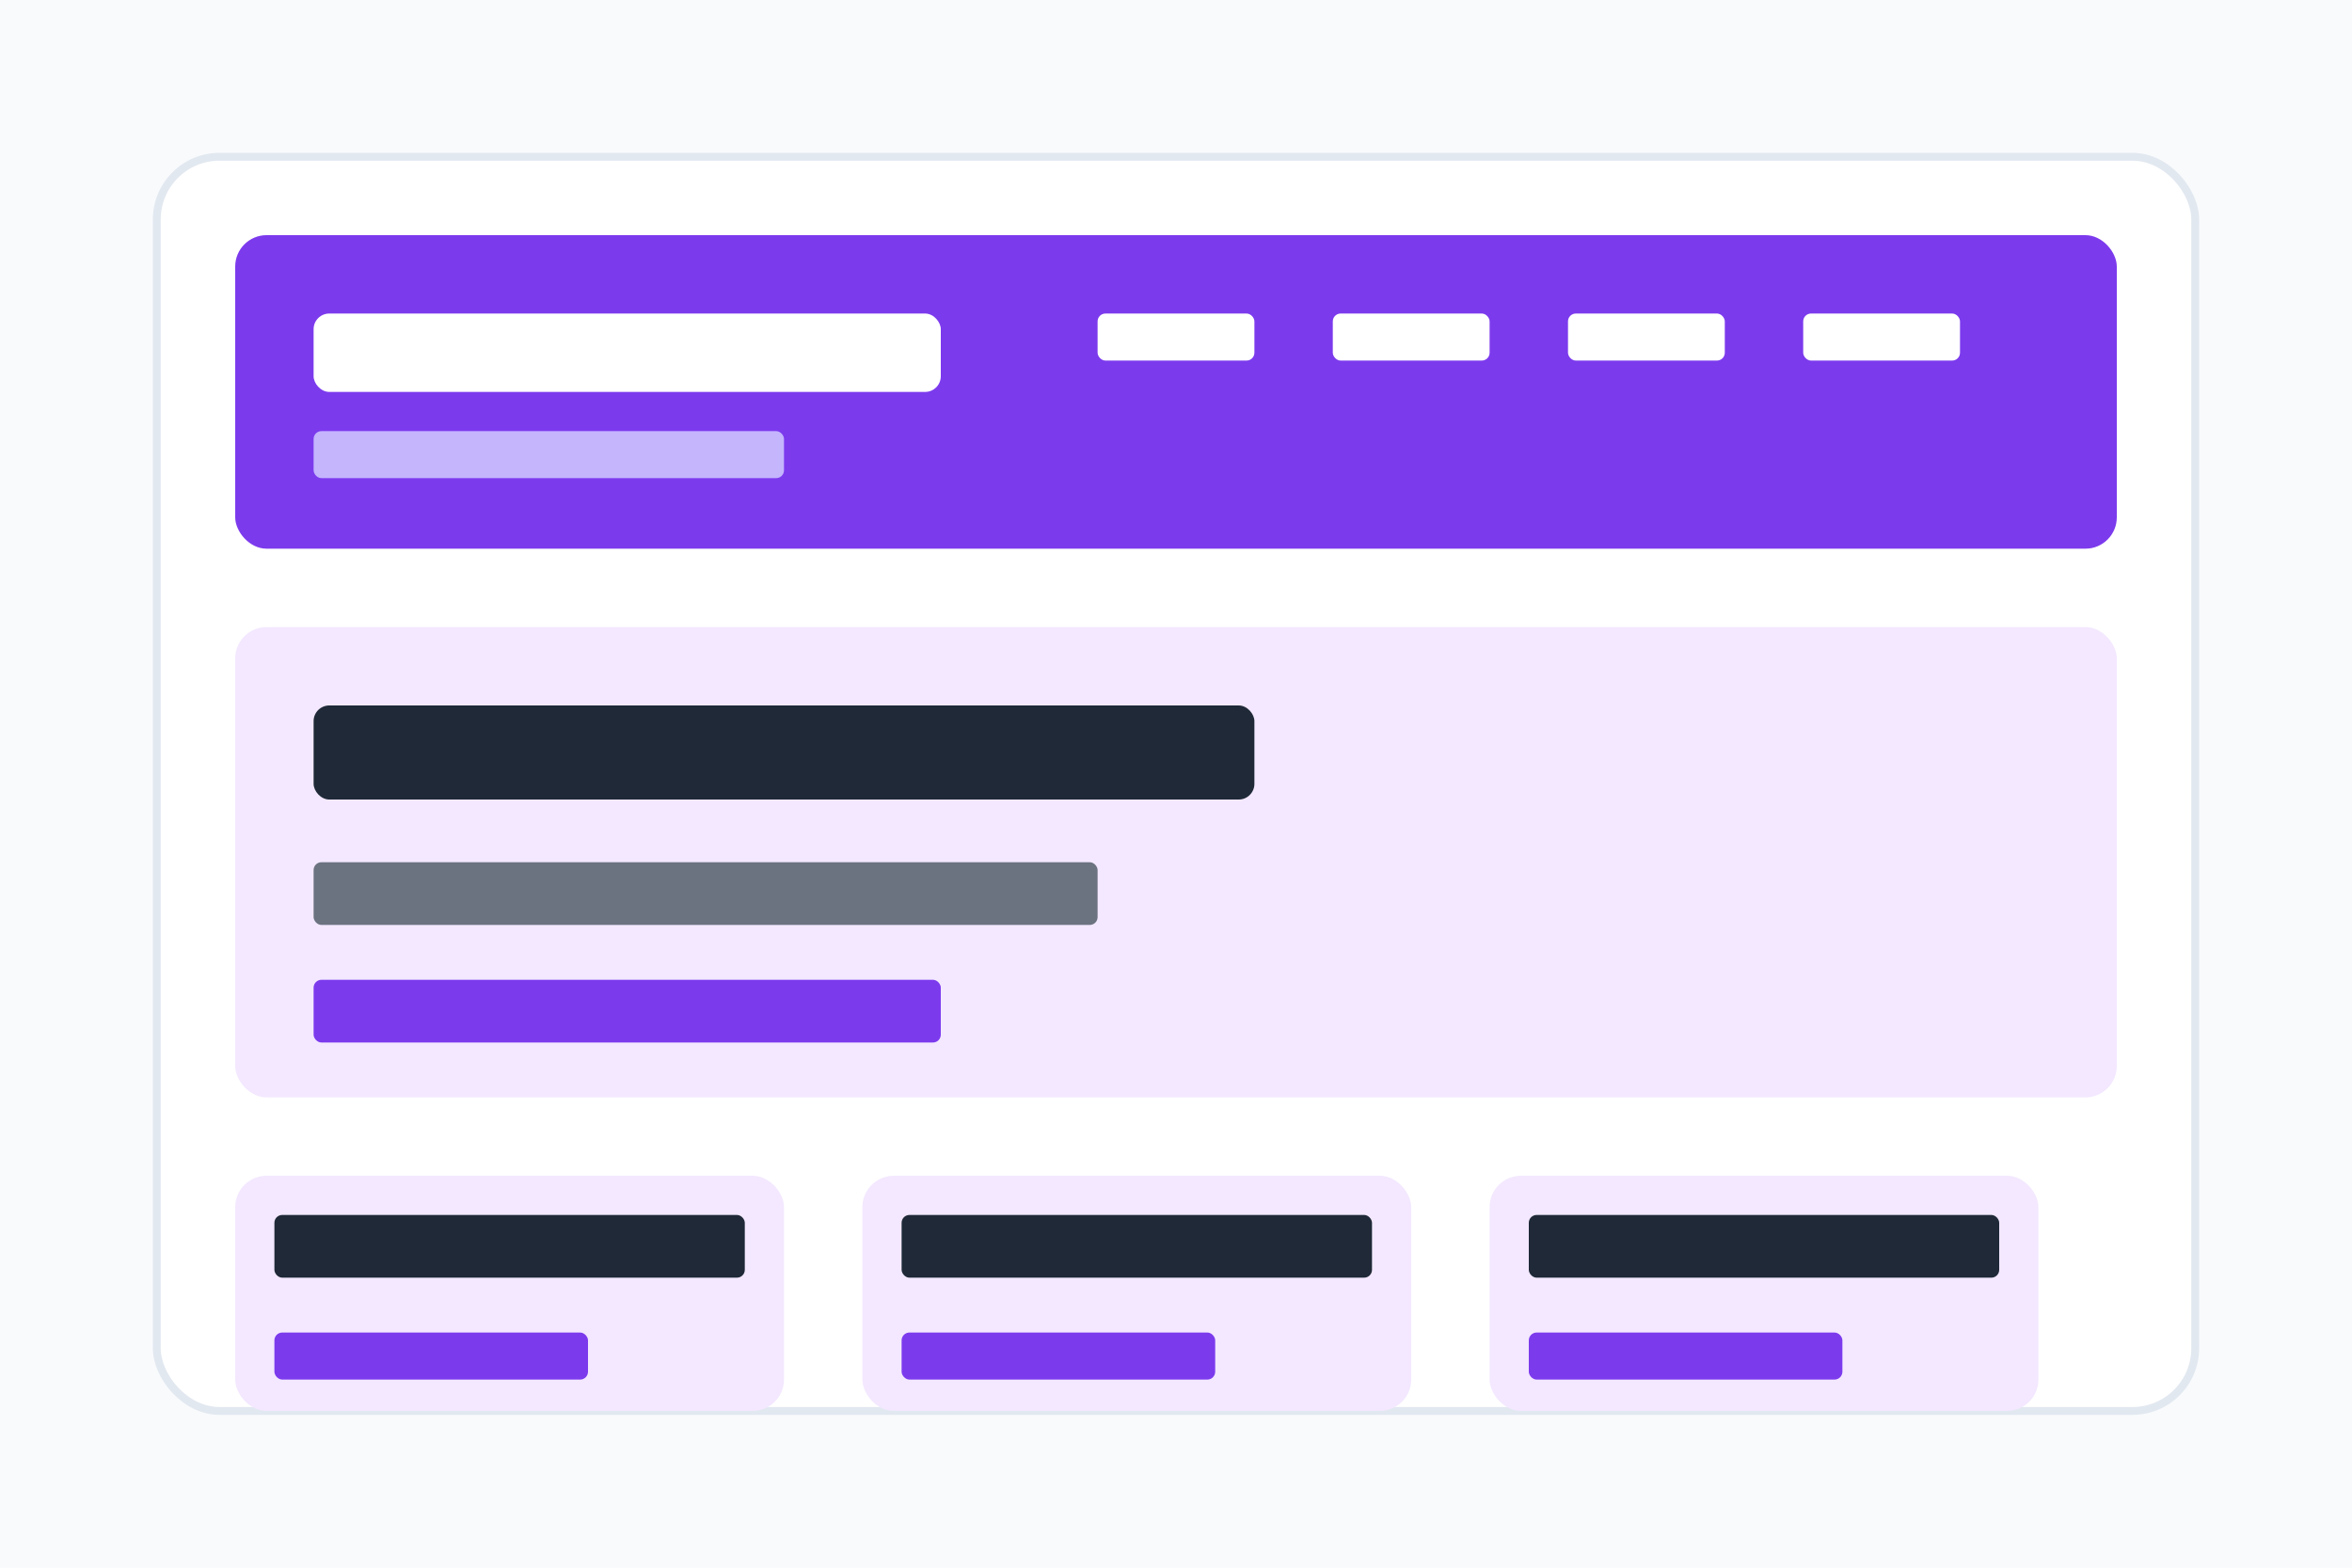 <svg width="300" height="200" viewBox="0 0 300 200" fill="none" xmlns="http://www.w3.org/2000/svg">
  <rect width="300" height="200" fill="#F8FAFC"/>
  <rect x="20" y="20" width="260" height="160" rx="8" fill="#FFFFFF" stroke="#E2E8F0" stroke-width="1"/>
  
  <!-- Header -->
  <rect x="30" y="30" width="240" height="40" rx="4" fill="#7C3AED"/>
  <rect x="40" y="40" width="80" height="10" rx="2" fill="#FFFFFF"/>
  <rect x="40" y="55" width="60" height="6" rx="1" fill="#C4B5FD"/>
  
  <!-- Navigation -->
  <rect x="140" y="40" width="20" height="6" rx="1" fill="#FFFFFF"/>
  <rect x="170" y="40" width="20" height="6" rx="1" fill="#FFFFFF"/>
  <rect x="200" y="40" width="20" height="6" rx="1" fill="#FFFFFF"/>
  <rect x="230" y="40" width="20" height="6" rx="1" fill="#FFFFFF"/>
  
  <!-- Hero Section -->
  <rect x="30" y="80" width="240" height="60" rx="4" fill="#F3E8FF"/>
  <rect x="40" y="90" width="120" height="12" rx="2" fill="#1F2937"/>
  <rect x="40" y="110" width="100" height="8" rx="1" fill="#6B7280"/>
  <rect x="40" y="125" width="80" height="8" rx="1" fill="#7C3AED"/>
  
  <!-- Product Features -->
  <rect x="30" y="150" width="70" height="30" rx="4" fill="#F3E8FF"/>
  <rect x="35" y="155" width="60" height="8" rx="1" fill="#1F2937"/>
  <rect x="35" y="170" width="40" height="6" rx="1" fill="#7C3AED"/>
  
  <rect x="110" y="150" width="70" height="30" rx="4" fill="#F3E8FF"/>
  <rect x="115" y="155" width="60" height="8" rx="1" fill="#1F2937"/>
  <rect x="115" y="170" width="40" height="6" rx="1" fill="#7C3AED"/>
  
  <rect x="190" y="150" width="70" height="30" rx="4" fill="#F3E8FF"/>
  <rect x="195" y="155" width="60" height="8" rx="1" fill="#1F2937"/>
  <rect x="195" y="170" width="40" height="6" rx="1" fill="#7C3AED"/>
</svg>
